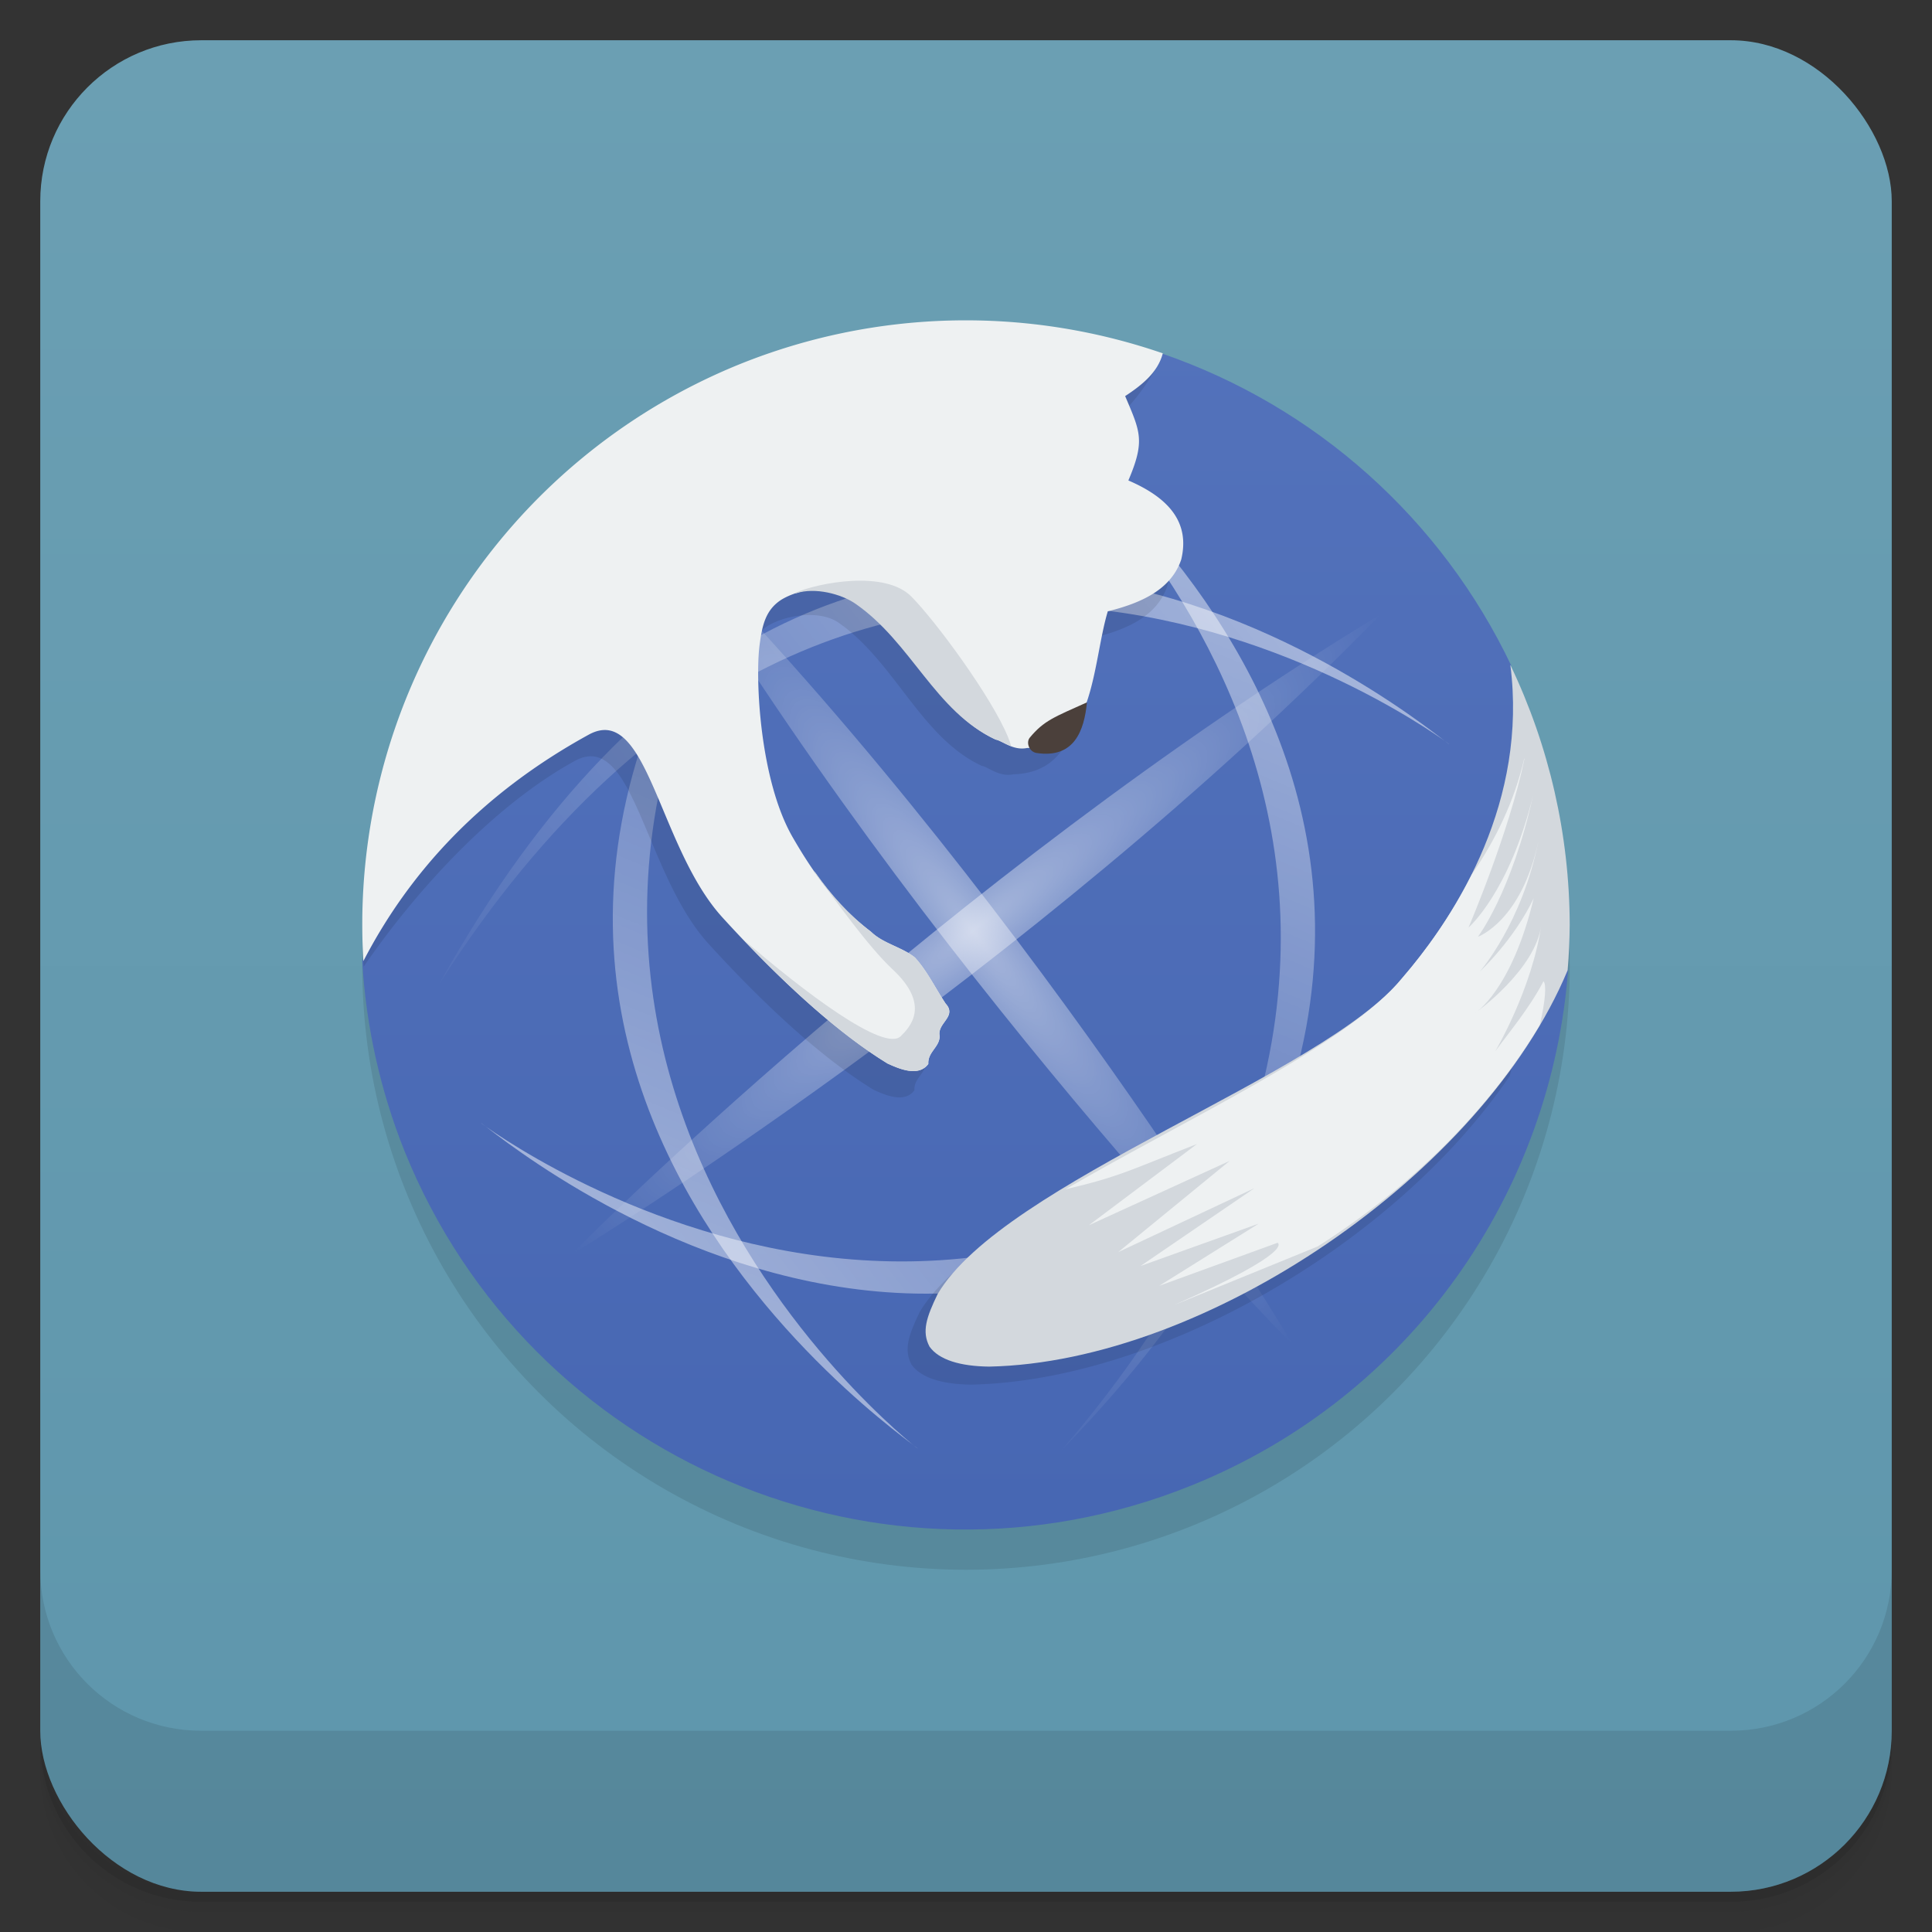 <svg xmlns="http://www.w3.org/2000/svg" version="1.1" xmlns:xlink="http://www.w3.org/1999/xlink" viewBox="0 0 48 48">
 <rect x="0" y="0" width="48" height="48" fill="#333333" stroke="none"/>
 <defs>
  <linearGradient id="bg" x2="0" y1="1" y2="47" gradientUnits="userSpaceOnUse">
   <stop style="stop-color:#6b9fb3" offset="0"/>
   <stop style="stop-color:#5e96ac" offset="1"/>
  </linearGradient>
  <linearGradient id="linearGradient27847" xlink:href="#linearGradient3657" gradientUnits="userSpaceOnUse" gradientTransform="matrix(.061 -.048 -.048 -.062 21.454 52.76)" x2="420" x1="98"/>
  <linearGradient id="linearGradient3657">
   <stop style="stop-color:#fff" offset="0"/>
   <stop style="stop-color:#fff;stop-opacity:0" offset="1"/>
  </linearGradient>
  <linearGradient id="linearGradient27843" xlink:href="#linearGradient3657" gradientUnits="userSpaceOnUse" gradientTransform="matrix(.029 -.073 .072 .03 -3.416 33.586)" x2="420" x1="98"/>
  <radialGradient id="radialGradient27853" xlink:href="#linearGradient3657" gradientUnits="userSpaceOnUse" cy="226.88" cx="246.35" gradientTransform="matrix(-.051 -.066 .014 -.011 33.614 41.964)" r="154.36"/>
  <radialGradient id="radialGradient27851" xlink:href="#linearGradient3657" gradientUnits="userSpaceOnUse" cy="226.88" cx="246.35" gradientTransform="matrix(.065 -.052 .011 .014 5.744 32.688)" r="154.36"/>
  <linearGradient id="linearGradient27849" xlink:href="#linearGradient3657" gradientUnits="userSpaceOnUse" gradientTransform="matrix(-.029 .073 -.072 -.03 51.312 12.372)" x2="420" x1="98"/>
  <linearGradient id="linearGradient27845" xlink:href="#linearGradient3657" gradientUnits="userSpaceOnUse" gradientTransform="matrix(-.061 .048 .048 .062 26.501 -6.372)" x2="420" x1="98"/>
  <linearGradient id="linearGradient4314" gradientUnits="userSpaceOnUse" x2="0" gradientTransform="matrix(.653 0 0 .653 8.303 7.305)" y1="47" y2="1">
   <stop style="stop-color:#4767b3" offset="0"/>
   <stop style="stop-color:#5372bb" offset="1"/>
  </linearGradient>
 </defs>
 <path style="opacity:.02" d="m1 43v0.25c0 2.216 1.784 4 4 4h38c2.216 0 4-1.784 4-4v-0.25c0 2.216-1.784 4-4 4h-38c-2.216 0-4-1.784-4-4zm0 0.5v0.5c0 2.216 1.784 4 4 4h38c2.216 0 4-1.784 4-4v-0.5c0 2.216-1.784 4-4 4h-38c-2.216 0-4-1.784-4-4z"/>
 <path style="opacity:.05" d="m1 43.25v0.25c0 2.216 1.784 4 4 4h38c2.216 0 4-1.784 4-4v-0.25c0 2.216-1.784 4-4 4h-38c-2.216 0-4-1.784-4-4z"/>
 <path style="opacity:.1" d="m1 43v0.25c0 2.216 1.784 4 4 4h38c2.216 0 4-1.784 4-4v-0.25c0 2.216-1.784 4-4 4h-38c-2.216 0-4-1.784-4-4z"/>
 <rect style="fill:url(#bg)" rx="4" height="46" width="46" y="1" x="1"/>
 <circle r="15" style="opacity:.1" cx="24" cy="24"/>
 <path style="opacity:.1" d="m1 39v4c0 2.216 1.784 4 4 4h38c2.216 0 4-1.784 4-4v-4c0 2.216-1.784 4-4 4h-38c-2.216 0-4-1.784-4-4z"/>
 <path style="fill:url(#linearGradient4314);fill-rule:evenodd" d="m28.862 8.78c-11.201 4.402-17.692 9.723-19.862 15.1 0.093 1.621 0.449 3.215 1.052 4.722 3.107 7.692 11.86 11.409 19.554 8.302 5.498-2.221 8.962-7.328 9.358-12.869-0.009 0.025-0.013 0.051-0.022 0.076-0.599-0.65-0.462-3.12-1.417-7.584 0.009 0.005 0.016 0.01 0.024 0.015-1.729-3.638-4.854-6.444-8.688-7.761"/>
 <path style="opacity:.5;fill:url(#linearGradient27843);fill-rule:evenodd" d="m22.797 35.988s-14.24-10.994-1.264-26.072c-14.91 15.304 1.293 25.998 1.264 26.072z"/>
 <path style="opacity:.5;fill:url(#linearGradient27845);fill-rule:evenodd" d="m36.006 18.488s-14.359-10.834-25.092 5.956c10.415-18.736 25.03-5.907 25.092-5.956z"/>
 <path style="opacity:.5;fill:url(#linearGradient27847);fill-rule:evenodd" d="m11.948 27.901s14.359 10.834 25.092-5.956c-10.415 18.736-25.03 5.907-25.092 5.956z"/>
 <path style="opacity:.5;fill:url(#linearGradient27849);fill-rule:evenodd" d="m25.1 9.969s14.24 10.994 1.264 26.072c14.91-15.304-1.293-25.998-1.264-26.072z"/>
 <path style="opacity:.5;fill:url(#radialGradient27851);fill-rule:evenodd" d="m14.211 31.162s11.351-6.918 20.095-15.902c-10.776 6.527-20.165 15.912-20.095 15.902"/>
 <path style="opacity:.5;fill:url(#radialGradient27853);fill-rule:evenodd" d="m32.108 33.388s-6.83-11.497-15.7-20.353c6.444 10.915 15.71 20.424 15.7 20.353z"/>
 <path style="opacity:.1;stroke-width:.653" d="m27.861 8.779c-9.757 3.835-15.936 8.367-18.802 13.026a15 15 0 0 0 -0.059 1.195 15 15 0 0 0 0.035 1.016c1.317-1.912 3.231-4.004 5.244-5.11 1.467-0.806 1.723 2.786 3.325 4.543 1.234 1.354 2.714 2.777 4.101 3.627 0.299 0.137 0.776 0.339 1.014 0.01-0.019-0.299 0.289-0.421 0.283-0.695-0.066-0.321 0.443-0.48 0.148-0.801-0.254-0.381-0.454-0.803-0.761-1.145-0.334-0.267-0.788-0.343-1.098-0.646-0.841-0.638-1.415-1.428-1.943-2.346-0.817-1.418-0.931-3.931-0.821-4.775 0.066-0.499 0.155-0.875 0.543-1.125 0.464-0.283 1.304-0.401 1.762-0.084 1.397 0.967 2.048 2.857 3.559 3.558 0.154 0.023 0.431 0.284 0.779 0.211 0.815-0.022 1.258-0.461 1.496-1.176 0.238-0.714 0.32-1.583 0.512-2.22 0.914-0.225 1.586-0.581 1.824-1.283 0.224-0.93-0.319-1.539-1.314-1.967 0.421-0.99 0.297-1.208-0.081-2.096 0.345-0.226 0.877-0.888 1.125-1.383-0.286-0.119-0.575-0.232-0.871-0.334z"/>
 <path style="opacity:.1;stroke-width:.653;fill-opacity:.955" d="m34.493 24.944c-1.959 2.423-10.004 4.87-11.645 7.655-0.278 0.576-0.399 0.934-0.201 1.306 0.234 0.328 0.76 0.487 1.48 0.496 4.669-0.095 10.534-3.478 13.385-7.673 0.229-0.882 0.386-1.785 0.451-2.702-0.009 0.025-0.013 0.051-0.022 0.076z"/>
 <path style="stroke-width:.653;fill:#eef1f2" d="m28.891 8.779a15.021 15.021 0 0 0 -10.51 0.268 15.021 15.021 0 0 0 -9.353 14.831c1.144-2.209 2.927-4.159 5.598-5.625 1.467-0.806 1.722 2.785 3.324 4.542 1.234 1.354 2.714 2.777 4.101 3.627 0.298 0.137 0.776 0.34 1.014 0.01-0.018-0.298 0.287-0.421 0.281-0.696-0.066-0.321 0.443-0.481 0.148-0.801-0.254-0.381-0.453-0.804-0.762-1.145-0.334-0.268-0.787-0.342-1.097-0.645-0.841-0.637-1.414-1.429-1.943-2.347-0.817-1.419-0.931-3.932-0.82-4.775 0.065-0.499 0.153-0.874 0.542-1.124 0.464-0.283 1.306-0.4 1.763-0.084 1.397 0.967 2.048 2.857 3.559 3.559 0.154 0.022 0.431 0.283 0.78 0.21 0.815-0.022 1.258-0.462 1.496-1.177 0.238-0.714 0.319-1.583 0.511-2.219 0.914-0.225 1.586-0.582 1.824-1.285 0.224-0.93-0.317-1.537-1.313-1.966 0.421-0.989 0.297-1.208-0.08-2.096 0.415-0.272 0.814-0.589 0.936-1.065z"/>
 <path style="fill:#4b403b" d="m27.005 17.45c-0.815 0.367-1.069 0.453-1.42 0.876-0.099 0.119-0.018 0.354 0.17 0.382 0.933 0.14 1.181-0.552 1.25-1.258z"/>
 <path style="fill:#d3d8dd;fill-rule:evenodd" d="m23.571 25.049c-0.014-0.036-0.039-0.074-0.076-0.114-0.254-0.381-0.453-0.804-0.762-1.145-0.334-0.268-0.787-0.342-1.097-0.645-0.557-0.423-0.991-0.918-1.378-1.467-0.019-0.016-0.042-0.031-0.059-0.048 0.598 0.784 1.353 1.869 1.979 2.455 0.958 0.894 0.424 1.436 0.202 1.658-0.409 0.408-2.396-1.089-3.932-2.419 1.125 1.185 2.393 2.359 3.6 3.099 0.298 0.137 0.776 0.34 1.014 0.01-0.018-0.298 0.287-0.421 0.281-0.696-0.058-0.281 0.325-0.438 0.224-0.688z"/>
 <path style="fill:#d3d8dd" d="m25.043 18.31c-0.409-0.994-1.785-2.866-2.4-3.488-0.653-0.663-2.306-0.349-2.916-0.083 0.018-0.005 0.039 0 0.059-0.001 0.46-0.15 1.112 0.016 1.466 0.261 1.397 0.967 1.972 2.675 3.486 3.377 0.089 0.013 0.223 0.102 0.385 0.163h0.001c-0.02-0.069-0.047-0.146-0.081-0.227z"/>
 <path style="stroke-width:.653;fill:#d3d8dd" d="m37.525 16.527c0.425 3.337-1.275 6.136-2.685 7.769-1.959 2.423-9.904 5.069-11.545 7.855-0.278 0.576-0.399 0.934-0.201 1.306 0.234 0.328 0.76 0.487 1.48 0.496 5.383-0.109 12.259-4.785 14.373-9.845 0.033-0.376 0.048-0.753 0.052-1.13-0.005-2.234-0.508-4.439-1.473-6.455z"/>
 <path style="fill:#eef1f2;fill-rule:evenodd" d="m37.869 18.848c-0.244 1.053-0.707 2.01-1.306 2.884-0.511 1.021-1.141 1.891-1.721 2.563-1.327 1.641-5.345 3.492-8.374 5.254 1.383-0.327 1.565-0.463 3.272-1.127l-2.688 2.019 3.499-1.599-2.768 2.266 3.383-1.588-2.829 1.933 2.935-1.052-2.468 1.543 2.936-1.067s0.474 0.204-2.558 1.541l3.553-1.449c2.318-1.471 4.263-3.398 5.52-5.503 0.143-0.598 0.169-1.024 0.092-1.085-0.352 0.674-0.877 1.295-1.2 1.741 0 0 0.924-1.552 1.151-3.17-0.128 1.14-1.65 2.218-1.65 2.218s0.909-0.564 1.456-2.852c-0.493 1.038-1.338 1.82-1.338 1.82s1.053-1.2 1.458-3.256c-0.413 2-1.505 2.392-1.505 2.392s0.839-1.106 1.369-3.508c-0.588 2.403-1.603 3.279-1.603 3.279s1.012-2.364 1.39-4.193z"/>
</svg>

